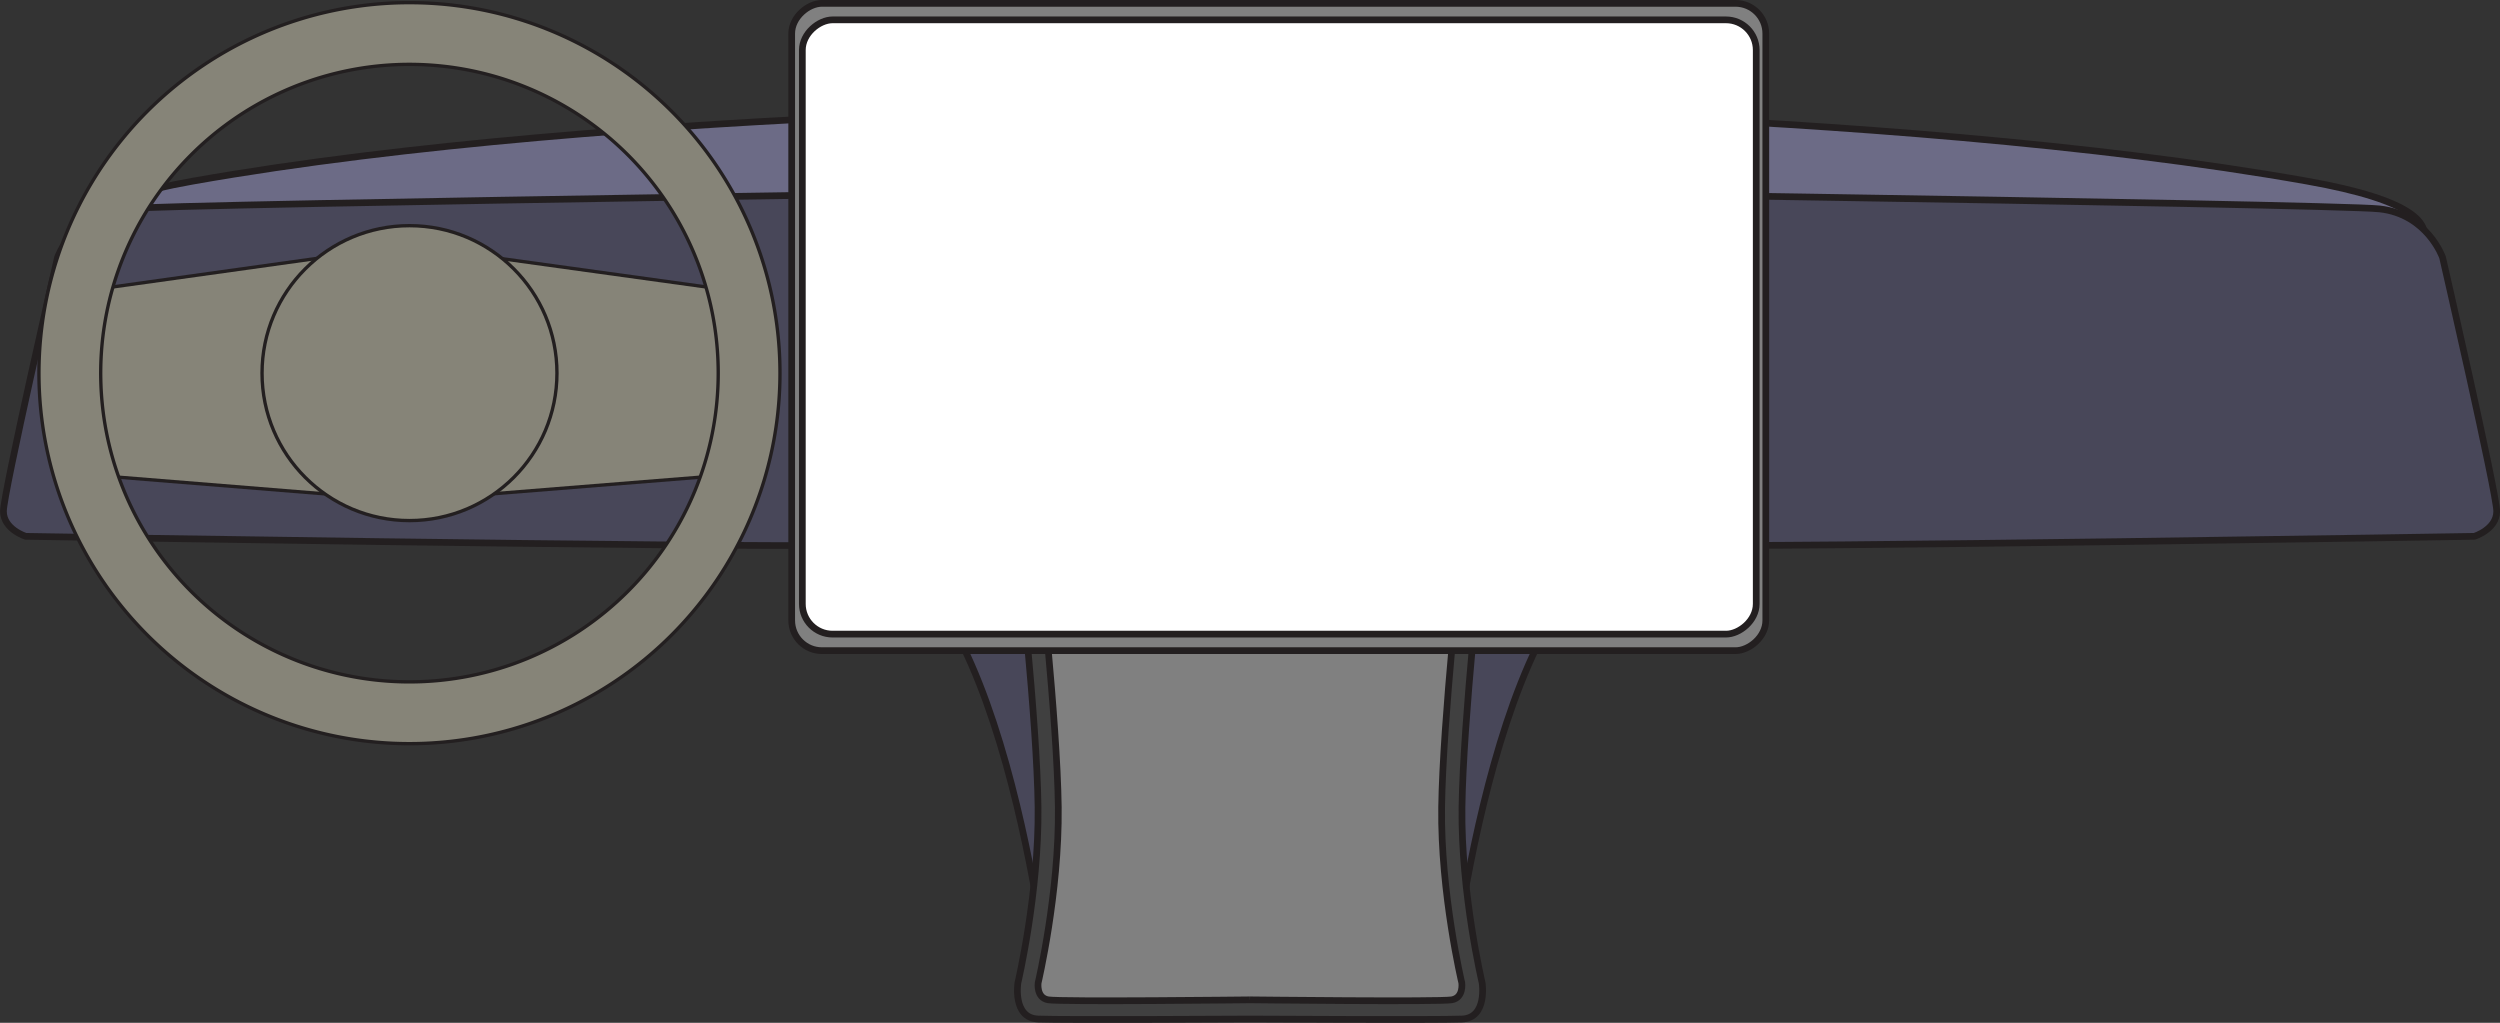<svg xmlns="http://www.w3.org/2000/svg" viewBox="0 0 744.45 304.57"><rect x="0" y="0" width="744.45" height="304.57" fill="#333333" stroke="none"/><defs><style>.cls-1{fill:#6c6b86;}.cls-1,.cls-2,.cls-3,.cls-4,.cls-5,.cls-6{stroke:#231f20;stroke-miterlimit:10;}.cls-1,.cls-2,.cls-3,.cls-4,.cls-6{stroke-width:2px;}.cls-2{fill:#484759;}.cls-3{fill:#404040;}.cls-4{fill:gray;}.cls-5{fill:#868478;}.cls-6{fill:#fff;}</style></defs><g id="Layer_3" data-name="Layer 3"><path class="cls-1" d="M451.78,326.42h182.6s259-51.35,132.2-73.86-314.8-22.19-314.8-22.19-188-.31-314.8,22.19,132.2,73.86,132.2,73.86h182.6" transform="translate(-79.56 -198.62)"/><path class="cls-2" d="M451.78,491.6H511.7S526,360.35,571,361s245.37-2.67,245.37-2.67,6.66-2.08,6.66-7.47-16.12-75.58-16.12-75.58-4.49-12.87-18.75-14.45-336.36-6-336.36-6-322.09,4.44-336.35,6-18.76,14.45-18.76,14.45-16.11,70.19-16.11,75.58,6.65,7.47,6.65,7.47,200.36,3.31,245.37,2.67S391.87,491.6,391.87,491.6h59.91" transform="translate(-79.56 -198.62)"/><path class="cls-3" d="M451.78,502.06s55.48.31,63.13,0,6-10.78,6-10.78-6.34-26.63-6-52.31,6-77,6-77-.33-12.37-7.62-12.69-61.5,0-61.5,0-54.21-.31-61.5,0-7.62,12.69-7.62,12.69,5.71,51.35,6,77-6,52.31-6,52.31-1.65,10.46,6,10.78,63.13,0,63.13,0" transform="translate(-79.56 -198.62)"/><path class="cls-4" d="M451.78,496.35s56.43.63,60.07,0,3-5.07,3-5.07-6.34-26.63-6-52.31,6-77,6-77,0-5.71-4.76-5.71H393.45c-4.75,0-4.75,5.71-4.75,5.71s5.7,51.35,6,77-6,52.31-6,52.31-.63,4.44,3,5.07,60.07,0,60.07,0" transform="translate(-79.56 -198.62)"/></g><g id="Layer_2" data-name="Layer 2"><polygon class="cls-5" points="219.27 141.23 121.47 149.07 24.62 141.23 24.62 86.7 121.47 73.15 219.27 86.7 219.27 141.23"/><path class="cls-5" d="M201.5,199.41A110.33,110.33,0,1,0,311.82,309.73,110.32,110.32,0,0,0,201.5,199.41Zm0,202.26a91.94,91.94,0,1,1,91.93-91.94A91.94,91.94,0,0,1,201.5,401.67Z" transform="translate(-79.56 -198.62)"/><circle class="cls-5" cx="121.94" cy="111.11" r="43.91"/><rect class="cls-4" x="363.97" y="150.96" width="192.75" height="290.07" rx="9" transform="translate(676.78 -362.97) rotate(90)"/><rect class="cls-6" x="369.04" y="153.97" width="182.92" height="284.05" rx="9" transform="translate(676.94 -363.13) rotate(90)"/></g></svg>